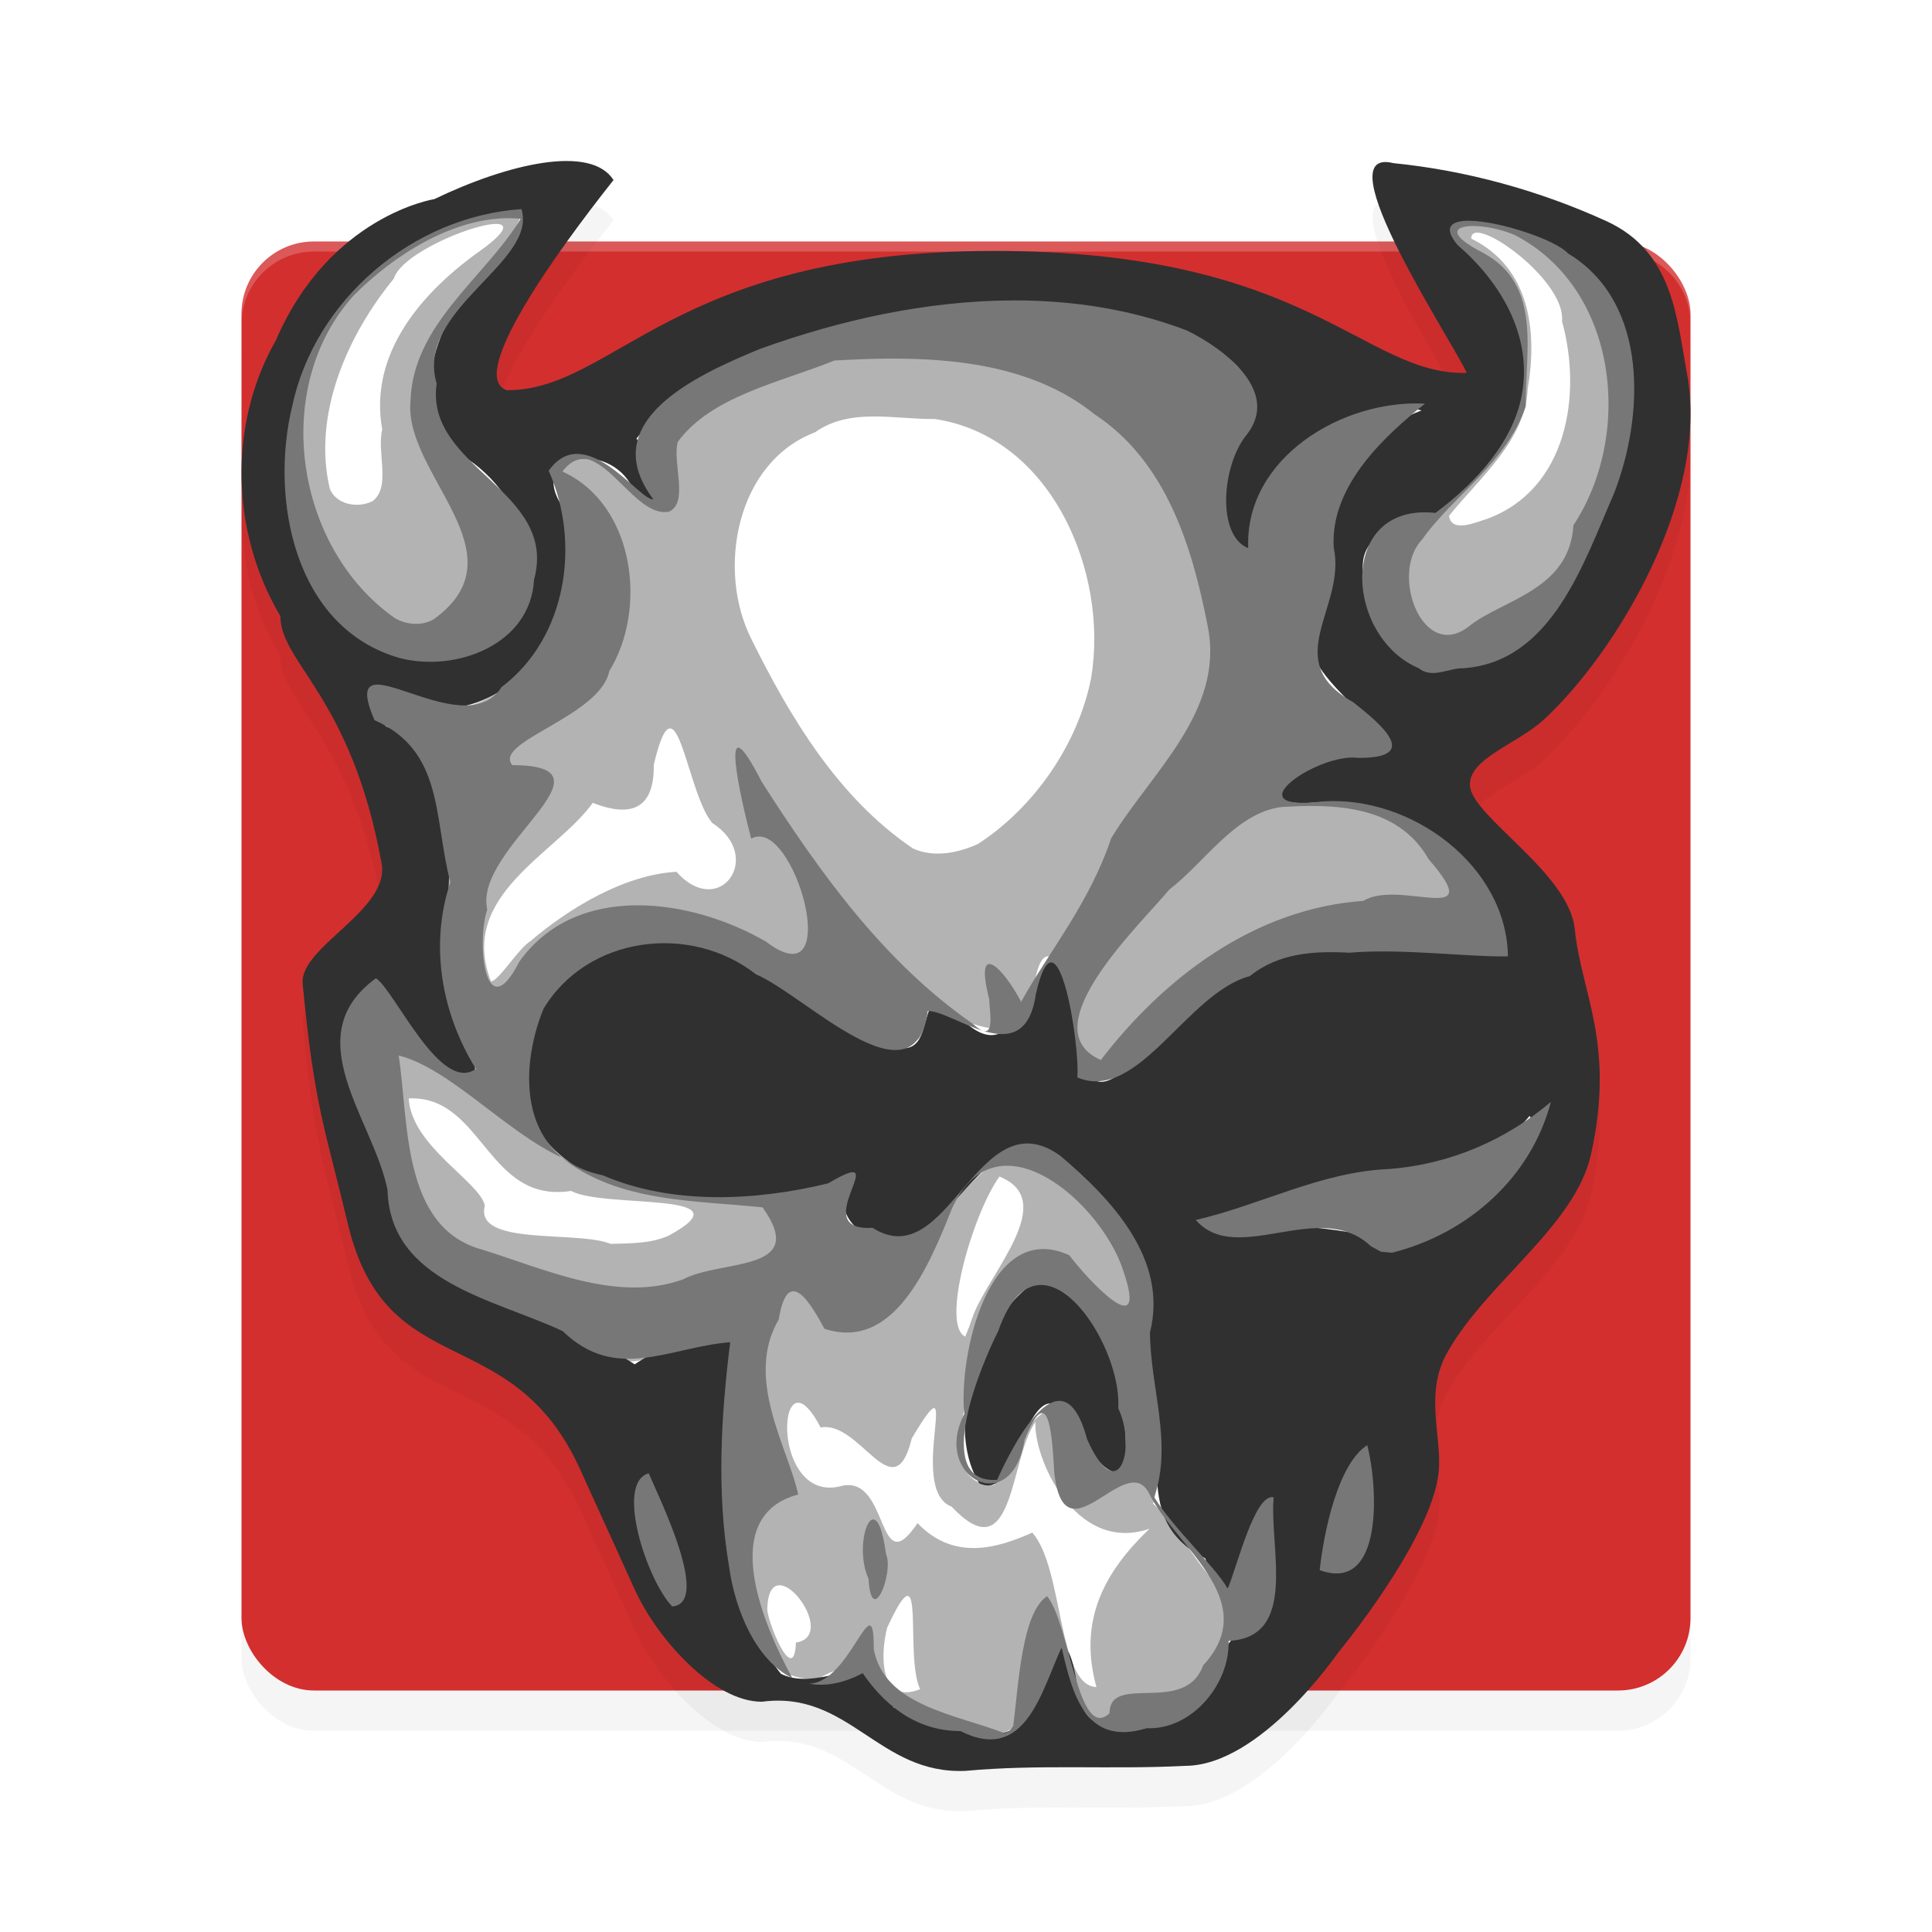 <?xml version="1.0" encoding="UTF-8" standalone="no"?>
<svg
   width="192"
   height="192"
   version="1.1"
   id="svg18"
   sodipodi:docname="games_devilutionx.svg"
   inkscape:version="1.1-rc (1:1.1+rc+202105232036+f4db50c7c1)"
   xmlns:inkscape="http://www.inkscape.org/namespaces/inkscape"
   xmlns:sodipodi="http://sodipodi.sourceforge.net/DTD/sodipodi-0.dtd"
   xmlns="http://www.w3.org/2000/svg"
   xmlns:svg="http://www.w3.org/2000/svg">
  <defs
     id="defs22">
    <filter
       inkscape:collect="always"
       style="color-interpolation-filters:sRGB"
       id="filter857"
       x="-0.048"
       y="-0.048"
       width="1.096"
       height="1.096">
      <feGaussianBlur
         inkscape:collect="always"
         stdDeviation="2.88"
         id="feGaussianBlur859" />
    </filter>
    <filter
       inkscape:collect="always"
       style="color-interpolation-filters:sRGB"
       id="filter879"
       x="-0.051"
       y="-0.046"
       width="1.101"
       height="1.091">
      <feGaussianBlur
         inkscape:collect="always"
         stdDeviation="3.04"
         id="feGaussianBlur881" />
    </filter>
  </defs>
  <sodipodi:namedview
     id="namedview20"
     pagecolor="#ffffff"
     bordercolor="#666666"
     borderopacity="1.0"
     inkscape:pageshadow="2"
     inkscape:pageopacity="0.0"
     inkscape:pagecheckerboard="0"
     showgrid="false"
     inkscape:zoom="2.85"
     inkscape:cx="24.035088"
     inkscape:cy="80.175439"
     inkscape:window-width="1920"
     inkscape:window-height="1019"
     inkscape:window-x="0"
     inkscape:window-y="34"
     inkscape:window-maximized="1"
     inkscape:current-layer="svg18" />
  <rect
     style="opacity:0.2;stroke-width:4;filter:url(#filter857)"
     width="144"
     height="144"
     x="24"
     y="28"
     rx="7.2"
     ry="7.2"
     id="rect2" />
  <rect
     style="fill:#d32f2f;stroke-width:4"
     width="144"
     height="144"
     x="24"
     y="24"
     rx="7.2"
     ry="7.2"
     id="rect4" />
  <path
     style="opacity:0.2;stroke-width:4;filter:url(#filter879)"
     d="m 56.258,20.003 c -3.618,0.012 -8.556,1.604 -13.094,3.789 0,0 -10.397,1.62 -15.734,14.016 -4.797,8.39 -4.474,19.159 0.43,27.422 0.014,4.687 7.071,8.007 10.062,24.586 0.841,4.659 -8.193,8.295 -7.844,11.953 1.161,12.162 2.185,14.205 4.5,23.883 3.838,16.044 16.241,9.332 23.078,24.375 l 5.43,11.953 c 2.227,4.9 7.861,11.167 12.641,11.141 8.678,-1.146 11.562,7.248 20.219,6.867 7.411,-0.682 14.426,-0.114 21.875,-0.5 7.47,-0.043 15.109,-11.172 15.109,-11.172 0,0 9.223,-11.118 10.031,-17.883 0.422,-3.538 -1.49,-7.845 0.875,-12.039 3.918,-6.949 12.695,-12.548 14.273,-19.664 2.444,-11.021 -0.945,-15.903 -1.609,-22.406 -0.571,-5.59 -10.252,-11.196 -10.422,-14.25 -0.15,-2.7 4.689,-4.114 7.336,-6.547 7.132,-6.556 16.525,-22.046 14.234,-34.414 -1.038,-5.604 -1.394,-12.123 -8.031,-15.148 -6.581,-3 -13.846,-5.023 -21.148,-5.75 -7.086,-1.763 6.166,18.157 7.289,20.852 -10.334,0.246 -15.604,-12.195 -47.211,-12.125 -31.765,0.07 -37.47,13.854 -48.18,13.844 -4.008,-1.355 4.972,-13.789 10.602,-20.891 -0.844,-1.341 -2.54,-1.898 -4.711,-1.891 z"
     id="path6" />
  <path
     id="path8"
     style="opacity:0.2;fill:#ffffff;stroke-width:4"
     d="M 31.203 24 C 27.214 24 24 27.214 24 31.203 L 24 32.203 C 24 28.214 27.214 25 31.203 25 L 160.797 25 C 164.786 25 168 28.214 168 32.203 L 168 31.203 C 168 27.214 164.786 24 160.797 24 L 31.203 24 z " />
  <path
     style="fill:#ffffff;stroke-width:4"
     d="m 56.27,17.953 c -3.033,0.01 -7.871,1.49 -12.239,3.594 l -0.27,0.125 -0.293,0.047 c 0,0 -9.222,1.241 -14.221,12.852 l -0.04,0.102 -0.055,0.094 c -4.421,7.733 -4.124,17.82 0.42,25.477 l 0.27,0.453 v 0.523 c 0.002,0.689 0.267,1.428 0.904,2.531 0.637,1.103 1.619,2.49 2.727,4.297 2.215,3.613 4.858,8.894 6.397,17.422 0.325,1.802 -0.34,3.463 -1.229,4.758 -0.889,1.295 -2.023,2.372 -3.099,3.367 -1.077,0.995 -2.103,1.907 -2.743,2.664 -0.639,0.757 -0.755,1.226 -0.745,1.328 1.153,12.076 2.124,13.875 4.455,23.617 1.795,7.505 5.002,9.091 9.37,11.266 4.367,2.175 9.932,4.735 13.579,12.758 l 5.438,11.953 c 0.988,2.173 2.848,4.828 4.931,6.812 2.082,1.984 4.384,3.18 5.89,3.172 4.863,-0.551 8.369,1.585 11.232,3.477 2.914,1.925 5.24,3.552 8.91,3.391 7.59,-0.688 14.604,-0.124 21.855,-0.5 h 0.048 0.048 c 2.739,-0.016 6.275,-2.402 8.965,-5.039 2.69,-2.638 4.51,-5.273 4.51,-5.273 l 0.048,-0.078 0.056,-0.07 c 0,0 2.245,-2.705 4.59,-6.234 2.344,-3.529 4.694,-7.985 5.01,-10.633 0.16,-1.338 -0.155,-3.231 -0.293,-5.43 -0.138,-2.198 -0.022,-4.795 1.411,-7.336 2.154,-3.821 5.435,-7.019 8.268,-10.125 2.833,-3.106 5.146,-6.076 5.795,-9 2.336,-10.535 -0.919,-14.732 -1.641,-21.797 -0.18,-1.764 -2.327,-4.458 -4.788,-6.891 -1.23,-1.216 -2.489,-2.38 -3.52,-3.523 -1.031,-1.143 -2.019,-2.178 -2.116,-3.922 -0.07,-1.257 0.496,-2.399 1.181,-3.195 0.685,-0.796 1.495,-1.373 2.323,-1.914 1.655,-1.083 3.432,-2.037 4.455,-2.977 3.314,-3.046 7.366,-8.417 10.21,-14.422 2.844,-6.005 4.465,-12.634 3.432,-18.211 -0.536,-2.894 -0.897,-5.806 -1.823,-8.195 -0.926,-2.389 -2.259,-4.237 -5.097,-5.531 -6.318,-2.88 -13.3,-4.794 -20.293,-5.516 0.223,1.212 1.109,3.464 2.323,5.875 1.249,2.481 2.774,5.141 4.059,7.352 1.284,2.211 2.252,3.735 2.727,4.875 l 1.094,2.633 -2.885,0.062 c -5.982,0.142 -10.151,-3.195 -16.528,-6.18 -6.376,-2.984 -15.186,-5.98 -30.725,-5.945 -15.591,0.034 -24.532,3.376 -31.081,6.734 -6.549,3.358 -10.887,7.115 -17.106,7.109 h -0.333 l -0.309,-0.102 c -1.049,-0.355 -1.945,-1.374 -2.204,-2.359 -0.259,-0.985 -0.133,-1.884 0.095,-2.797 0.456,-1.826 1.449,-3.808 2.719,-5.969 2.173,-3.697 5.154,-7.605 7.76,-10.969 -0.493,-0.243 -0.72,-0.59 -1.823,-0.586 z"
     id="path10" />
  <path
     style="fill:#b3b3b3;stroke-width:4"
     d="M 51.877,21.201 C 40.215,21.441 29.947,31.354 28.905,42.761 c -1.447,8.629 1.378,20.003 11.13,22.355 4.157,0.978 9.35,-0.455 11.524,-4.308 4.656,-8.457 -5.295,-13.248 -8.612,-19.477 -2.93,-8.644 6.602,-13.759 8.929,-20.131 z m 92.59,0.98 c 0.429,3.821 8.6,8.198 6.837,14.191 0.736,6.173 -4.198,11.37 -8.801,14.906 -7.882,-0.716 -9.275,9.402 -3.196,13.571 2.733,3.029 8.15,0.632 11.362,-0.233 6.375,-7.238 11.069,-16.72 11.04,-26.432 0.832,-9.421 -8.34,-16.216 -17.242,-16.003 z m -95.086,0.075 c 1.046,0.041 0.94,0.779 -1.565,2.598 -5.837,4.125 -11.197,10.223 -9.831,17.834 -0.567,2.215 0.905,5.7 -0.952,7.112 -1.433,0.734 -3.596,0.374 -4.252,-1.211 -1.742,-7.329 1.691,-15.216 6.355,-20.897 0.734,-2.443 7.591,-5.332 10.022,-5.436 0.08,-0.003 0.154,-0.004 0.224,-0.001 z M 146.81,23.123 c 2.073,0.003 8.777,5.288 8.421,8.806 2.014,7.247 0.543,16.719 -7.483,19.651 -0.9,0.244 -3.501,1.476 -3.745,-0.313 3.036,-3.788 7.581,-7.49 7.82,-12.629 0.972,-5.698 0.253,-12.042 -5.615,-14.928 -0.008,-0.407 0.218,-0.588 0.601,-0.587 z m -47.13,7.421 c -6.438,0.052 -12.875,0.943 -19.022,2.769 -5.761,2.45 -20.575,5.833 -15.952,14.13 1.737,5.845 -2.17,1.272 -3.885,-0.826 -9.445,-4.536 -3.047,6.27 -4.538,10.936 -0.945,7.122 -7.524,15.295 -15.569,12.319 -6.785,-5.654 -3.68,4.357 1.081,4.734 3.293,5.671 2.983,14.056 2.237,20.906 -1.44,3.777 6.454,12.052 1.846,11.518 -5.463,0.245 -6.424,-10.922 -9.6,-8.195 -6.415,7.573 3.781,16.157 3.816,24.462 4.888,5.988 13.458,6.588 19.723,10.696 3.81,3.812 7.624,-2.064 12.139,-1.22 1.762,4.204 -0.657,11.973 0.205,17.483 0.472,5.775 1.371,17.096 9.15,16.582 6.567,-3.969 5.861,4.931 12.381,4.473 5.529,2.247 8.236,1.18 9.861,-4.476 1.84,-7.649 3.357,1.356 4.472,4.594 2.683,-0.06 5.367,-0.121 8.05,-0.181 5.74,-1.313 3.202,-9.73 8.812,-9.675 2.041,-1.495 0.284,-6.142 0.942,-8.775 0.728,-7.735 -3.173,3.452 -3.527,5.37 -2.367,-0.514 -4.964,-6.306 -7.711,-8.726 1.577,-6.287 -1.624,-12.256 -0.72,-18.677 0.446,-7.092 -5.78,-15.747 -13.143,-16.48 -5.871,2.836 -10.883,14.74 -17.611,6.017 1.87,-2.896 2.204,-4.652 -1.65,-1.845 -9.842,2.102 -21.277,1.184 -28.943,-5.935 -1.422,-7.293 0.427,-16.099 8.579,-18.492 7.573,-3.038 14.479,2.923 20.622,6.498 2.367,3.03 11.543,6.033 10.133,-0.42 2.735,0.167 9.858,5.738 10.869,-1.824 1.116,-8.372 5.028,1.693 4.057,5.221 -0.462,7.02 4.53,3.27 7.325,0.503 5.92,-5.744 13.554,-10.974 22.293,-9.849 4.472,-1.916 15.66,4.547 12.221,-3.364 -3.631,-8.242 -12.87,-11.976 -21.543,-10.962 -3.453,-5.362 16.673,-3.496 8.019,-8.565 -5.127,-3.835 -5.926,-8.238 -3.024,-13.578 -1.882,-7.144 4.783,-14.788 8.599,-17.434 -7.066,0.311 -16.188,4.725 -16.187,12.657 1.369,9.357 -4.601,-1.586 -3.138,-5.046 6.315,-7.253 0.122,-14.952 -8.119,-16.21 -4.03,-0.695 -8.143,-1.074 -12.263,-1.113 -0.429,-0.004 -0.858,-0.004 -1.288,-6.26e-4 z M 86.766,41.389 c 2.041,-0.012 4.144,0.28 6.141,0.251 11.608,1.749 17.278,15.245 15.532,25.725 -1.281,6.538 -5.63,12.865 -11.258,16.511 -1.989,0.898 -4.385,1.385 -6.457,0.441 C 83.322,79.307 78.521,71.303 74.655,63.474 71.212,56.617 73.149,45.952 80.996,42.963 82.745,41.718 84.725,41.402 86.766,41.389 Z M 66.555,72.39 c 1.301,-0.124 2.31,7.119 4.23,9.4 5.217,3.331 0.71,9.652 -3.56,4.847 -5.118,0.288 -10.562,3.534 -14.497,6.877 -1.303,0.842 -3.135,3.955 -3.938,4.017 -3.333,-8.583 6.504,-12.681 10.118,-17.746 4.042,1.584 6.122,0.395 6.063,-3.784 0.604,-2.556 1.113,-3.565 1.583,-3.61 z M 40.961,109.15 c 7.057,0.029 7.565,10.486 15.792,9.202 3.308,1.789 17.924,-0.02 9.684,4.455 -1.803,0.797 -3.82,0.749 -5.752,0.81 -3.295,-1.37 -13.593,0.274 -12.5,-3.804 -0.508,-2.391 -7.312,-5.906 -7.565,-10.656 0.115,-0.005 0.229,-0.007 0.341,-0.007 z m 111.485,2.136 c -1.436,1.079 -8.741,5.34 -13.451,5.148 -6.932,0.278 -12.919,3.624 -19.6,4.887 3.076,3.576 12.133,-2.447 16.904,2.231 6.581,0.854 14.993,-5.481 16.147,-12.267 z m -53.124,5.641 c 5.927,2.365 -0.907,9.407 -2.593,13.755 l -0.419,1.184 -0.383,0.97 c -2.453,-1.152 0.726,-12.196 3.395,-15.91 z m 4.32,10.591 c 2.309,-0.092 4.653,1.457 5.673,4.911 1.97,3.314 5.138,20.126 -1.559,11.255 -2.233,-8.701 -7.098,-0.231 -8.94,3.887 -6.181,0.141 -2.325,-10.62 -0.913,-13.794 0.549,-3.94 3.121,-6.153 5.738,-6.258 z m -24.281,11.884 c 0.556,0.037 1.3,0.737 2.193,2.464 3.928,-0.762 7.272,8.391 9.055,1.083 5.383,-9.066 -0.612,5.077 3.966,6.781 6.256,6.666 5.755,-4.918 8.334,-8.421 -0.263,3.299 3.82,13.185 11.327,10.616 -4.447,4.255 -7.113,9.056 -5.275,15.733 -3.879,-0.109 -3.248,-11.844 -6.374,-15.349 -3.529,1.59 -7.833,2.807 -11.404,-0.942 -4.043,6.034 -2.778,-4.682 -7.466,-3.717 -5.836,1.669 -6.537,-8.393 -4.355,-8.247 z m 56.346,4.96 c -2.43,0.39 -3.22,7.929 -4.516,10.938 0.238,2.063 2.25,0.003 3.078,-0.319 3.172,-2.049 0.852,-7.345 1.438,-10.619 z m -71.695,3.016 c -1.07,-0.044 0.08,9.116 1.93,11.184 4.279,3.412 -0.275,-6.695 -0.28,-8.089 -0.787,-2.206 -1.322,-3.081 -1.65,-3.095 z m 13.409,10.165 c 1.879,-0.094 5.027,5.197 1.68,5.695 -0.188,4.599 -2.982,-2.389 -2.848,-3.429 0.057,-1.605 0.542,-2.234 1.168,-2.266 z m 12.779,1.058 c 0.999,0.027 0.065,6.826 1.245,9.271 -4.164,1.626 -3.927,-3.649 -3.28,-6.117 1.059,-2.288 1.673,-3.164 2.035,-3.155 z"
     id="path12" />
  <path
     style="fill:#303030;stroke-width:4"
     d="m 95.947,175.987 c -8.657,0.381 -11.546,-8.018 -20.224,-6.871 -4.78,0.027 -10.409,-6.239 -12.637,-11.139 l -5.433,-11.954 c -6.837,-15.043 -19.239,-8.33 -23.077,-24.373 -2.315,-9.678 -3.338,-11.726 -4.499,-23.888 -0.349,-3.659 8.687,-7.293 7.846,-11.952 C 34.931,69.23 27.875,65.911 27.861,61.224 22.957,52.961 22.629,42.192 27.426,33.802 32.763,21.407 43.163,19.788 43.163,19.788 c 7.261,-3.497 15.555,-5.469 17.806,-1.894 -5.63,7.102 -14.61,19.533 -10.602,20.887 10.71,0.011 16.416,-13.773 48.181,-13.843 31.607,-0.07 36.875,12.37 47.209,12.124 -1.123,-2.694 -14.374,-22.613 -7.288,-20.85 7.302,0.727 14.567,2.75 21.148,5.75 6.637,3.026 6.994,9.541 8.032,15.145 2.291,12.368 -7.103,27.862 -14.236,34.418 -2.647,2.433 -7.482,3.847 -7.332,6.547 0.17,3.054 9.844,8.658 10.415,14.248 0.665,6.503 4.058,11.381 1.614,22.402 -1.578,7.117 -10.354,12.721 -14.272,19.67 -2.365,4.194 -0.455,8.497 -0.878,12.035 -0.808,6.765 -10.034,17.883 -10.034,17.883 0,0 -7.639,11.135 -15.109,11.177 -7.449,0.386 -14.46,-0.182 -21.87,0.5 z m 6.055,-5.696 c 1.825,-3.381 3.77,-11.025 5.006,-2.994 0.296,3.237 1.767,4.888 5.152,3.957 2.924,0.352 5.572,-0.381 7.563,-2.628 1.018,-4.362 3.107,-6.869 6.228,-8.161 -0.181,-3.297 0.611,-9.051 -0.426,-10.597 -1.447,3.065 -3.74,13.41 -5.735,5.005 -8.148,-4.06 -2.728,-12.428 -5.974,-18.979 1.517,-7.605 -1.191,-15.044 -7.515,-19.881 -7.784,-6.884 -11.088,7.117 -17.692,7.482 -5.038,-0.787 -5.572,-4.522 -4.147,-6.675 -6.418,3.778 -14.586,2.633 -21.626,1.353 -7.55,-1.672 -12.901,-7.302 -10.06,-15.161 1.222,-7.124 10.611,-11.83 17.325,-9.111 6.587,2.1 11.534,7.7 17.879,9.775 6.014,2.812 2.199,-7.449 7.266,-2.729 6.577,6.867 6.842,-6.97 10.202,-5.704 2.031,4.482 0.435,18.186 7.952,9.372 5.984,-5.345 12.986,-11.38 21.666,-10.537 4.527,-0.493 11.308,0.589 14.353,0.379 -0.606,-9.21 -10.827,-15.74 -19.77,-14.625 -8.535,-0.275 4.713,-6.3 7.715,-5.493 -0.311,-3.936 -11.753,-8.861 -5.311,-14.843 -0.424,-7.144 1.521,-15.915 9.219,-18.704 -4.748,-1.574 -13.066,2.683 -15.824,7.917 -1.445,3.267 0.049,13.136 -3.026,4.48 -4.428,-6.162 7.51,-14.512 -2.304,-18.627 -8.385,-5.501 -19.041,-3.933 -28.552,-3.639 -10.179,1.729 -21.637,4.309 -28.316,12.661 1.887,2.332 3.159,10.658 -0.624,4.472 -2.634,-4.42 -10.768,-2.733 -6.301,2.876 1.682,7.624 -2.36,17.975 -10.884,19.371 -3.928,0.928 -12.233,-5.866 -7.112,1.881 7.492,2.929 6.426,12.822 6.058,19.578 -2.192,5.25 4.051,12.839 2.608,15.521 -7.048,0.611 -7.86,-15.556 -12.338,-6.045 -0.922,7.917 4.527,16.096 6.855,23.512 6.504,4.84 14.782,6.4 21.566,10.837 3.986,-2.759 12.973,-5.402 9.449,2.492 -0.265,9.577 -1.423,20.234 5.08,28.261 4.282,2.161 10.334,-3.835 11.195,3.364 3.746,0.337 10.855,5.352 13.197,0.587 z m -4.687,-22.884 c -3.722,-6.072 0.257,-17.308 6.555,-20.644 7.075,3.074 8.218,12.699 8.008,19.548 -4.544,1.251 -6.109,-13.136 -10.186,-3.503 -1.226,1.341 -1.728,5.85 -4.377,4.599 z m -29.481,10.405 c -0.961,-2.698 -1.942,-11.529 -4.24,-10.454 -0.532,1.487 2.44,15.953 4.24,10.454 z m 66.356,-2.747 c 3.602,-1.656 0.931,-6.824 1.834,-9.906 -1.765,-3.127 -4.127,8.19 -4.493,10.701 0.782,1.067 1.942,-0.956 2.659,-0.795 z m 7.76,-32.409 c 4.904,-1.262 11.973,-8.92 10.066,-11.756 -4.763,5.781 -13.428,5.034 -20.229,6.612 -2.851,1.813 -13.239,2.84 -11.245,4.869 6.414,-1.322 13.268,-0.189 19.216,1.242 l 0.97,-0.411 1.223,-0.556 z m 4.149,-56.88 c 7.646,-0.268 10.204,-9.182 13.097,-14.837 3.276,-7.337 4.671,-17.615 -1.465,-23.855 -2.682,-2.592 -11.791,-7.096 -13.315,-3.845 4.231,3.803 8.155,8.781 7.079,14.773 -0.024,4.479 -3.416,8.466 -6.624,11.378 -3.312,4.014 -11.156,1.596 -9.118,9.247 0.961,4.557 5.228,9.376 10.346,7.139 z M 47.926,64.186 C 56.301,60.11 52.478,49.116 45.915,45.267 39.033,38.914 44.861,29.055 50.727,24.211 55.607,17.787 42.113,23.196 40.035,24.963 28.705,32.08 25.367,48.817 32.465,59.858 c 3.342,4.723 10.09,7.047 15.461,4.328 z"
     id="path14" />
  <path
     style="fill:#777777;stroke-width:4"
     d="m 51.821,20.781 c -10.868,0.741 -20.543,9.059 -22.78,19.57 -2.234,9.213 0.181,22.064 10.699,25.049 5.603,1.439 12.991,-1.345 13.329,-7.782 C 55.525,48.692 42.173,46.526 43.396,38.121 41.194,30.755 53.461,26.098 51.821,20.781 Z m -1.206,0.903 c 0.38,0.001 0.76,0.019 1.139,0.054 -3.602,5.905 -10.736,10.47 -10.961,18.147 -0.665,7.281 11.325,15.188 2.285,21.675 -1.186,0.663 -2.692,0.537 -3.832,-0.128 -9.945,-6.962 -12.375,-22.935 -4.085,-32.079 3.959,-3.974 9.752,-7.689 15.454,-7.67 z m 95.447,0.255 c -1.812,-0.028 -2.715,0.6 -1.226,2.392 4.229,3.649 7.316,8.799 6.476,14.466 -0.708,4.954 -4.67,9.223 -8.659,12.176 -9.765,-1.046 -9.072,12.285 -1.657,15.437 1.358,1.083 2.974,-0.04 4.444,-6.28e-4 8.812,-0.632 11.963,-10.549 14.943,-17.334 3.015,-7.697 3.52,-19.012 -4.555,-23.891 -1.201,-1.333 -6.746,-3.199 -9.766,-3.245 z m 0.338,0.522 c 1.149,0.001 2.734,0.304 4.074,0.868 10.328,5.275 11.863,19.824 5.891,28.869 -0.392,6.465 -7.004,7.369 -10.341,10.011 -4.619,3.698 -7.95,-5.177 -4.71,-8.577 3.06,-4.334 8.47,-7.711 10.316,-13.264 -0.082,-5.366 1.663,-12.021 -4.183,-15.209 -3.665,-1.863 -2.962,-2.7 -1.046,-2.698 z m -45.673,7.394 c -8.605,0.015 -17.305,1.96 -25.252,4.839 -6.273,2.593 -16.38,7.182 -10.546,14.923 -1.305,0.251 -6.789,-7.93 -10.402,-2.834 3.202,7.134 1.823,16.596 -4.68,21.495 -3.865,6.071 -16.498,-5.703 -12.634,3.288 6.878,3.062 5.869,9.573 7.537,16.122 -2.068,6.212 -0.887,13.01 2.545,18.537 -3.529,2.518 -8.069,-7.806 -9.935,-9.008 -7.948,5.797 -0.237,14.059 1.151,21.036 0.255,9.192 10.661,10.854 17.405,14.032 5.331,5.146 10.578,1.584 16.65,1.103 -0.915,7.307 -1.363,14.943 -0.114,22.287 0.594,4.356 2.694,9.343 6.299,11.099 -2.735,-4.939 -7.624,-16.091 0.572,-18.25 -0.954,-4.539 -5.392,-11.524 -1.933,-17.394 0.909,-5.668 3.292,-1.373 4.542,0.918 6.893,2.284 10.397,-6.242 12.647,-11.887 1.391,-3.106 3.381,-4.318 5.523,-4.311 4.711,0.016 10.156,5.934 11.572,10.577 2.456,7.238 -3.56,0.77 -5.41,-1.682 -8.04,-3.678 -11.03,10.059 -10.433,15.771 -3.27,6.276 4.711,10.503 5.983,2.592 2.521,-6.338 2.771,0.173 2.957,3.282 1.023,8.865 7.003,-2.188 9.348,1.878 2.548,5.361 11.462,10.717 5.446,17.24 -1.832,5.015 -9.277,0.688 -9.305,4.76 -3.152,2.889 -3.91,-8.804 -6.197,-11.642 -2.53,1.625 -2.852,8.915 -3.369,12.902 l -0.366,0.489 -0.496,0.226 c -4.817,-1.873 -11.985,-2.727 -13,-8.37 0.032,-6.803 -2.304,3.432 -6.448,3.442 1.558,0.293 3.34,0.023 5.348,-1.036 1.948,2.845 5.054,5.756 9.716,5.753 6.495,3.3 8.069,-4.082 10.053,-8.308 1.091,4.779 2.441,9.869 8.449,8.024 4.488,0.188 8.274,-4.368 8.148,-8.681 6.968,-0.322 4.022,-9.318 4.475,-14.267 -1.847,-0.432 -3.597,6.749 -4.564,9.083 -1.3,-2.286 -5.341,-5.906 -7.304,-9.096 1.847,-5.39 -0.387,-10.837 -0.423,-16.374 1.831,-7.263 -3.805,-13.241 -8.927,-17.567 -8.222,-5.903 -11.069,11.998 -18.641,7.174 -6.83,0.394 2.605,-8.589 -4.41,-4.421 -7.161,1.744 -15.483,2.182 -22.4,-0.8 -8.155,-1.684 -8.461,-10.234 -5.89,-16.551 4.361,-7.24 14.581,-8.541 21.117,-3.417 4.855,2.044 15.746,13.342 17.067,3.64 2.564,-0.065 9.616,6.182 10.741,-1.663 2.118,-9.434 4.398,4.949 4.125,8.266 6.039,2.569 10.895,-8.408 17.139,-10.069 2.89,-2.315 6.369,-2.511 9.89,-2.325 5.187,-0.447 11.836,0.444 15.765,0.362 -0.131,-9.016 -9.622,-16.036 -18.464,-15.394 -9.005,1.114 -0.431,-4.865 3.576,-4.331 6.344,0.045 2.275,-3.351 -0.498,-5.538 -7.413,-4.142 -0.643,-9.419 -1.928,-15.349 -0.408,-6.311 5.449,-11.393 9.066,-14.316 -8.162,-0.44 -17.927,5.374 -17.564,14.356 -3.151,-1.238 -2.639,-8.233 -0.154,-11.264 3.402,-4.316 -2.244,-8.548 -5.911,-10.351 -5.525,-2.117 -11.367,-3.011 -17.255,-3.001 z m -11.403,5.785 c 6.941,0.055 14.04,1.171 19.452,5.529 7.168,4.719 9.725,13.239 11.258,21.13 1.652,8.401 -5.658,14.496 -9.608,21.008 -2.149,6.439 -6.186,11.26 -8.948,16.254 -1.795,-3.452 -4.721,-6.269 -3.157,-0.203 -0.055,0.991 0.845,4.671 -1.655,2.377 -8.851,-6.13 -15.267,-15.126 -20.973,-24.048 -4.532,-8.853 -2.001,2.042 -1.038,5.657 4.249,-2.394 9.453,16.291 1.477,10.239 -7.463,-4.329 -18.839,-5.968 -24.515,1.975 -3.425,6.729 -4.289,-1.913 -3.197,-5.161 -1.404,-6.152 13.64,-14.327 2.491,-14.36 -1.969,-2.329 8.75,-4.83 9.637,-9.345 3.823,-6.17 2.533,-16.572 -4.659,-19.833 3.482,-4.496 6.873,4.744 10.598,3.988 1.985,-0.87 0.316,-4.842 0.868,-6.928 3.322,-4.585 10.42,-5.986 15.558,-8.087 1.64,-0.097 3.324,-0.171 5.025,-0.19 0.461,-0.005 0.923,-0.006 1.386,-0.002 z m 41.166,44.455 c 4.535,0.024 9.017,0.978 11.498,5.307 6.003,6.915 -2.937,1.907 -6.498,4.127 -10.778,0.754 -19.788,7.603 -26.092,15.814 -7.05,-3.12 3.919,-13.446 6.811,-16.945 3.504,-2.679 6.588,-7.629 11.157,-8.2 1.028,-0.063 2.077,-0.108 3.124,-0.102 z M 39.619,104.892 c 5.066,1.271 10.541,7.511 16.181,10.138 5.653,4.491 13.262,4.25 19.982,4.957 4.668,6.52 -4.068,5.123 -7.898,7.154 -6.567,2.377 -13.766,-1.051 -20.029,-2.974 -7.96,-2.216 -7.221,-12.725 -8.236,-19.274 z m 114.505,4.615 c -4.431,3.739 -9.898,6.185 -16.085,6.669 -6.776,0.277 -12.796,3.598 -19.205,5.063 4.101,4.695 12.312,-2.218 17.407,2.611 l 1.001,0.546 1.101,0.098 c 7.613,-1.915 13.827,-7.522 15.782,-14.988 z m -50.581,18.193 c 3.812,0.11 7.881,7.614 7.585,12.249 1.888,4.008 -0.014,10.008 -3.09,3.083 -2.389,-8.896 -7.146,0.03 -8.944,4.034 -6.652,0.426 -1.49,-11.66 0.106,-14.779 1.17,-3.362 2.734,-4.633 4.343,-4.587 z m 32.331,15.921 c -2.917,1.866 -4.313,8.623 -4.725,12.419 6.431,2.337 5.769,-8.453 4.725,-12.419 z m -71.408,2.796 c -3.374,0.961 -0.157,10.652 2.336,13.232 3.872,-0.293 -1.215,-10.626 -2.336,-13.232 z m 22.294,4.586 c -0.862,0.041 -1.531,3.529 -0.447,5.894 0.297,5.028 2.557,-0.663 1.736,-2.462 -0.333,-2.528 -0.837,-3.453 -1.289,-3.432 z"
     id="path16" />
</svg>
